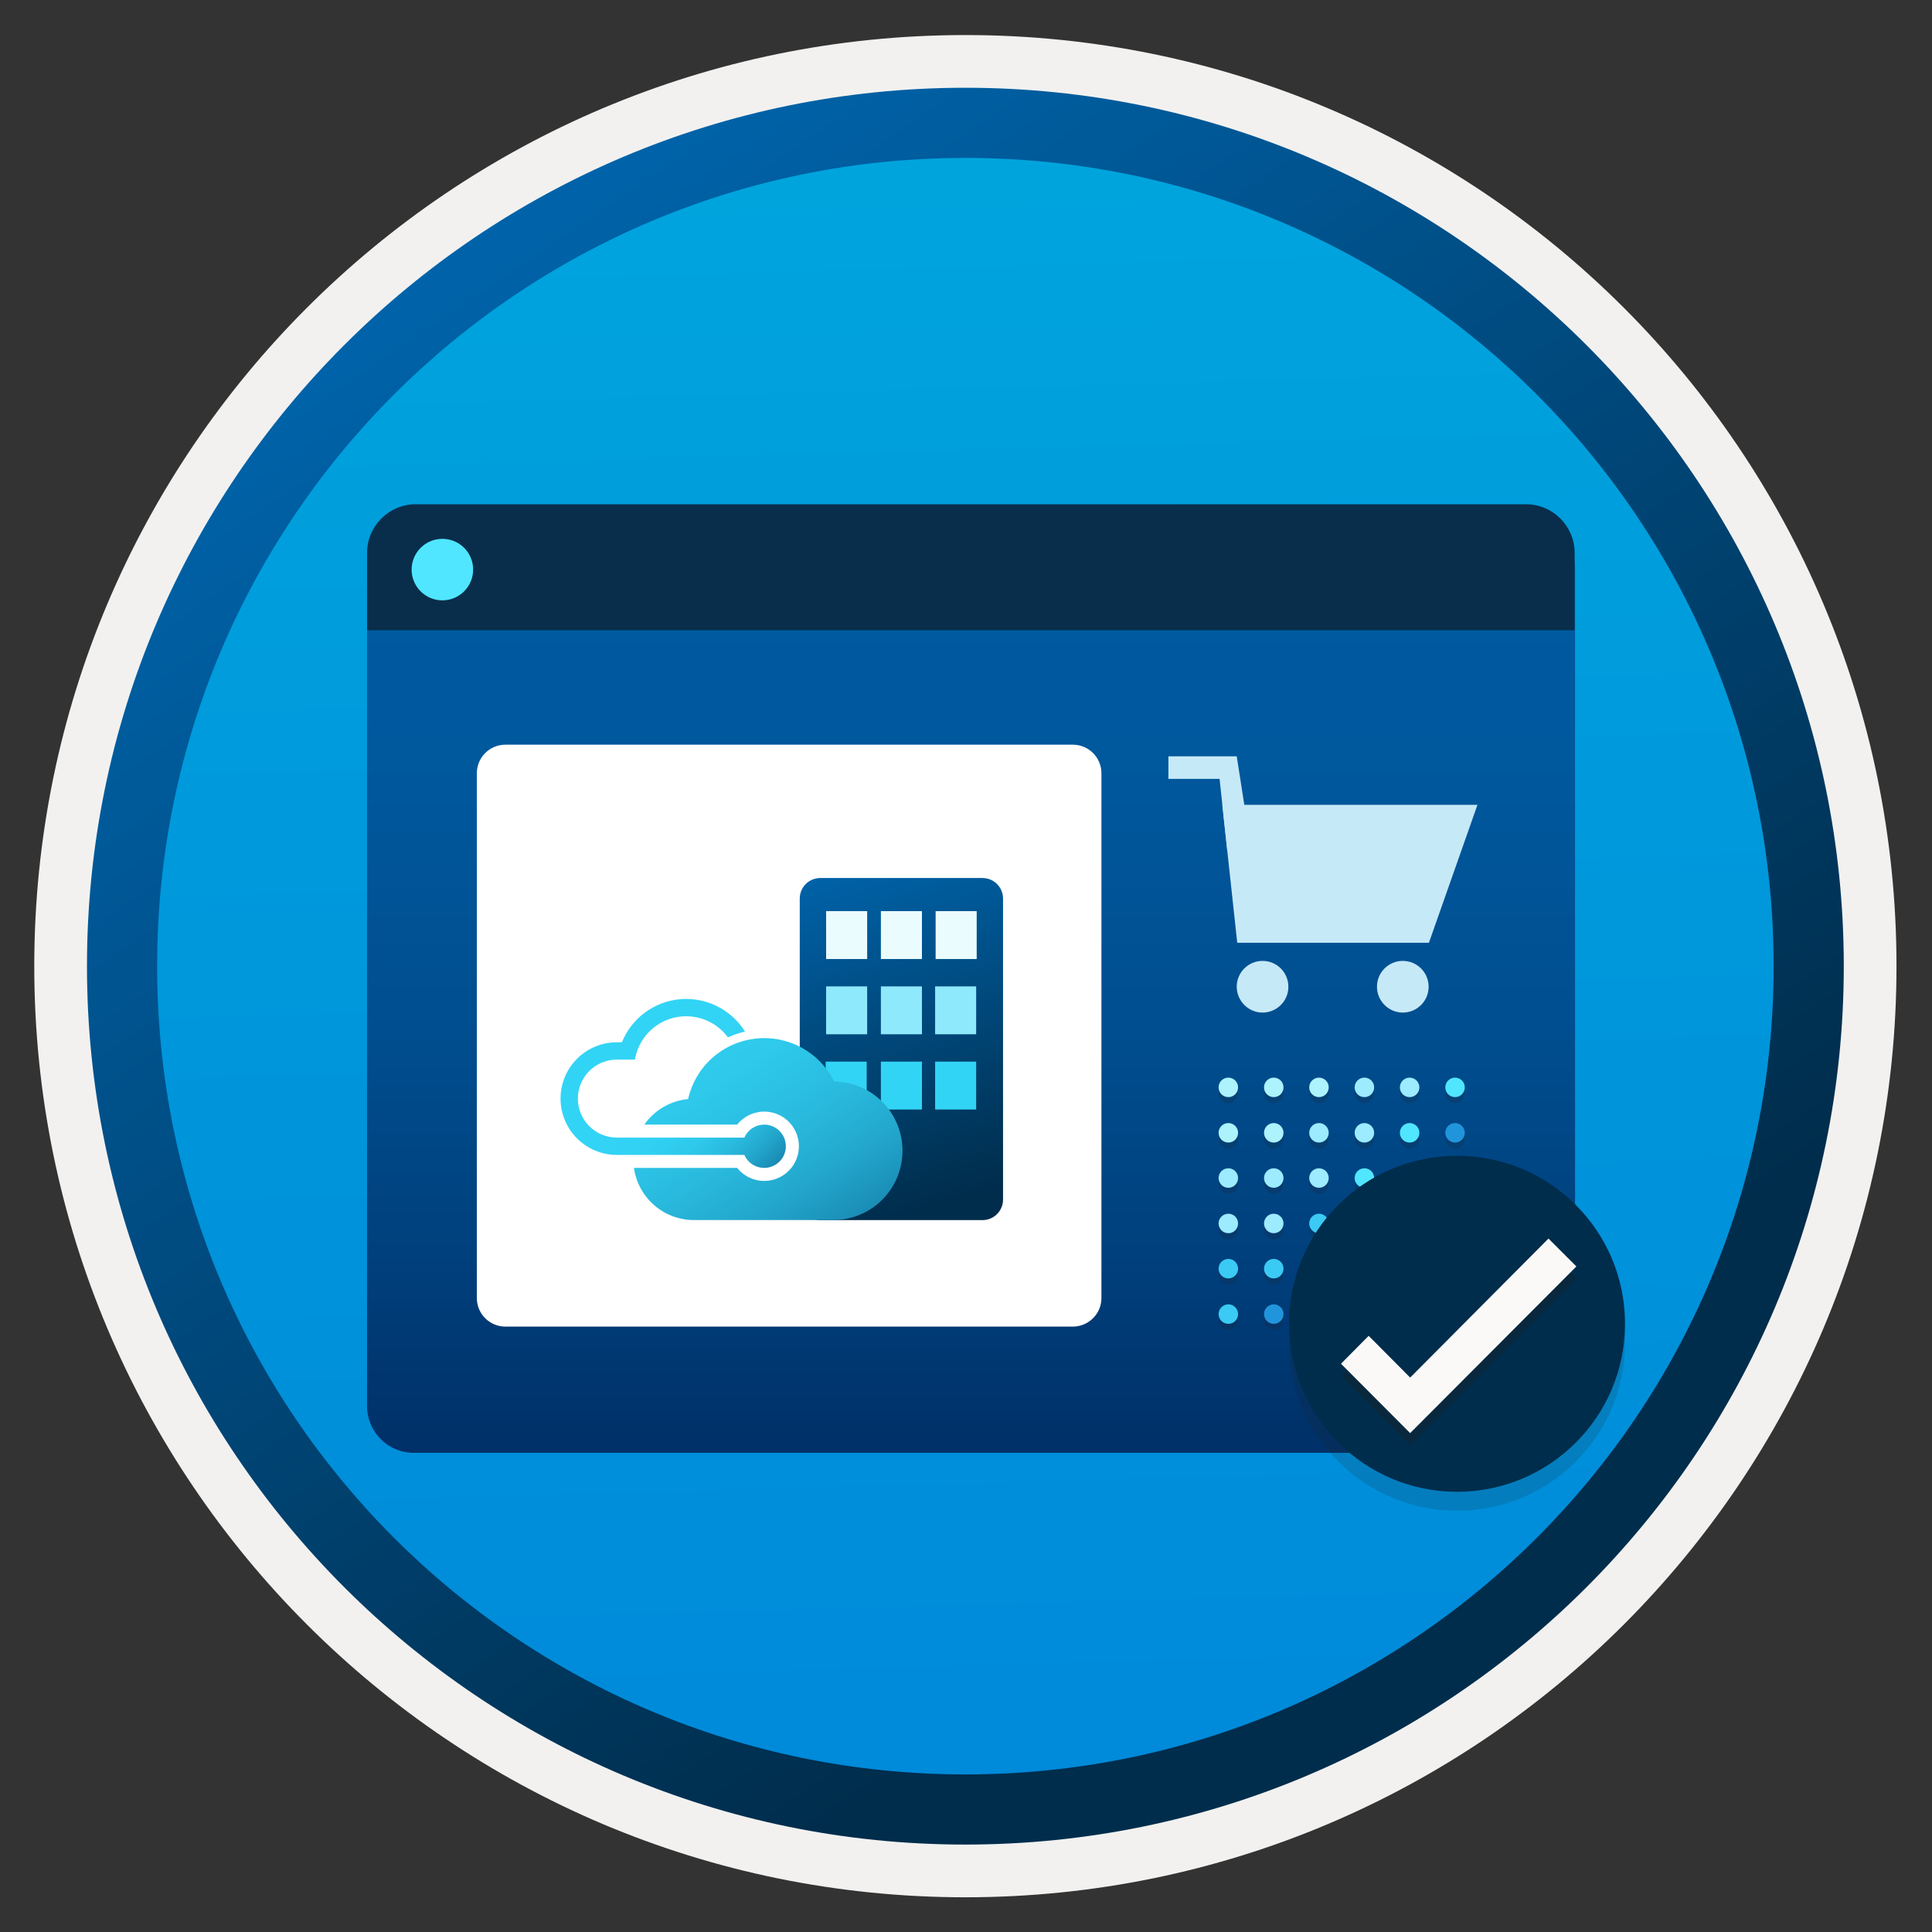 <svg width="103" height="103" viewBox="0 0 103 103" fill="none" xmlns="http://www.w3.org/2000/svg">
<rect x="0" y="0" width="103" height="103" fill="#333333" stroke="none"/>
<path d="M51.467 98.319C25.617 98.319 4.657 77.369 4.657 51.509C4.657 25.649 25.617 4.699 51.467 4.699C77.317 4.699 98.277 25.659 98.277 51.509C98.277 77.359 77.317 98.319 51.467 98.319Z" fill="url(#paint0_linear_451_51738)"/>
<path fill-rule="evenodd" clip-rule="evenodd" d="M97.367 51.509C97.367 76.859 76.817 97.409 51.467 97.409C26.117 97.409 5.567 76.859 5.567 51.509C5.567 26.159 26.117 5.609 51.467 5.609C76.817 5.609 97.367 26.159 97.367 51.509ZM51.467 1.869C78.887 1.869 101.107 24.089 101.107 51.509C101.107 78.929 78.877 101.149 51.467 101.149C24.047 101.149 1.827 78.919 1.827 51.509C1.827 24.089 24.047 1.869 51.467 1.869Z" fill="#F2F1F0"/>
<path fill-rule="evenodd" clip-rule="evenodd" d="M94.557 51.509C94.557 75.309 75.267 94.599 51.467 94.599C27.667 94.599 8.377 75.309 8.377 51.509C8.377 27.709 27.667 8.419 51.467 8.419C75.267 8.419 94.557 27.709 94.557 51.509ZM51.467 4.679C77.327 4.679 98.297 25.649 98.297 51.509C98.297 77.369 77.327 98.339 51.467 98.339C25.607 98.339 4.637 77.369 4.637 51.509C4.637 25.649 25.597 4.679 51.467 4.679Z" fill="url(#paint1_linear_451_51738)"/>
<path d="M22.057 77.454H81.483C82.862 77.454 83.97 76.346 83.97 74.966V30.343C83.97 28.964 82.862 27.855 81.483 27.855H22.057C20.678 27.855 19.569 28.964 19.569 30.343V74.966C19.569 76.334 20.678 77.454 22.057 77.454Z" fill="url(#paint2_linear_451_51738)"/>
<path d="M19.569 33.6H83.948V29.472C83.948 28.048 82.783 26.883 81.358 26.883H22.159C20.734 26.883 19.569 28.048 19.569 29.472V33.6Z" fill="#092E4C"/>
<path d="M23.584 32.007C24.477 32.007 25.224 31.283 25.224 30.367C25.224 29.451 24.489 28.727 23.584 28.727C22.679 28.727 21.944 29.463 21.944 30.367C21.944 31.272 22.679 32.007 23.584 32.007Z" fill="#50E6FF"/>
<path d="M57.192 70.725H26.949C26.101 70.725 25.421 70.045 25.421 69.198V41.229C25.421 40.381 26.101 39.701 26.949 39.701H57.192C58.04 39.701 58.72 40.381 58.72 41.229V69.209C58.72 70.045 58.029 70.725 57.192 70.725Z" fill="white"/>
<path d="M52.38 46.81H43.731C43.127 46.81 42.637 47.3 42.637 47.904V63.953C42.637 64.557 43.127 65.047 43.731 65.047H52.38C52.985 65.047 53.475 64.557 53.475 63.953V47.904C53.475 47.3 52.985 46.81 52.38 46.81Z" fill="url(#paint3_linear_451_51738)"/>
<path d="M52.042 52.587H49.854V55.14H52.042V52.587Z" fill="#8FE9FC"/>
<path d="M46.206 56.598H44.018V59.151H46.206V56.598Z" fill="#32D4F5"/>
<path d="M46.231 48.575H44.043V51.128H46.231V48.575Z" fill="#EBFCFF"/>
<path d="M49.151 48.575H46.962V51.128H49.151V48.575Z" fill="#EBFCFF"/>
<path d="M52.07 48.575H49.881V51.128H52.07V48.575Z" fill="#EBFCFF"/>
<path d="M46.231 52.587H44.043V55.14H46.231V52.587Z" fill="#8FE9FC"/>
<path d="M49.151 52.587H46.962V55.14H49.151V52.587Z" fill="#8FE9FC"/>
<path d="M49.151 56.598H46.962V59.151H49.151V56.598Z" fill="#32D4F5"/>
<path d="M52.042 56.598H49.854V59.151H52.042V56.598Z" fill="#32D4F5"/>
<path d="M40.741 59.956C40.516 59.956 40.297 60.021 40.109 60.144C39.921 60.267 39.773 60.443 39.683 60.648H32.887C32.336 60.648 31.807 60.429 31.417 60.04C31.027 59.65 30.808 59.121 30.808 58.569C30.808 58.018 31.027 57.489 31.417 57.099C31.807 56.709 32.336 56.49 32.887 56.49H33.85C33.89 56.254 33.96 56.023 34.06 55.805C34.096 55.723 34.138 55.643 34.182 55.566C34.412 55.167 34.738 54.833 35.129 54.591C35.521 54.35 35.966 54.21 36.426 54.184C36.885 54.158 37.343 54.247 37.76 54.443C38.176 54.639 38.537 54.935 38.81 55.305C39.101 55.171 39.405 55.067 39.717 54.996C39.357 54.418 38.843 53.95 38.233 53.645C37.624 53.341 36.941 53.211 36.262 53.27C35.583 53.329 34.934 53.574 34.385 53.98C33.837 54.385 33.412 54.934 33.156 55.566L33.152 55.578L33.156 55.566H32.887C32.091 55.566 31.327 55.882 30.764 56.445C30.201 57.008 29.884 57.772 29.884 58.569C29.884 59.365 30.201 60.129 30.764 60.692C31.327 61.255 32.091 61.572 32.887 61.572H39.683C39.766 61.763 39.899 61.927 40.069 62.048C40.238 62.17 40.437 62.243 40.644 62.26C40.852 62.278 41.06 62.239 41.247 62.147C41.434 62.056 41.593 61.916 41.707 61.742C41.821 61.568 41.886 61.366 41.895 61.158C41.904 60.95 41.856 60.743 41.757 60.56C41.658 60.377 41.511 60.224 41.332 60.117C41.153 60.011 40.949 59.955 40.74 59.955L40.741 59.956Z" fill="url(#paint4_linear_451_51738)"/>
<path d="M44.467 57.654C44.086 56.884 43.474 56.252 42.718 55.843C41.962 55.435 41.098 55.271 40.245 55.374C39.391 55.477 38.591 55.841 37.953 56.418C37.316 56.994 36.873 57.754 36.685 58.593C36.221 58.638 35.771 58.783 35.368 59.018C34.965 59.253 34.618 59.573 34.351 59.955H39.301C39.541 59.656 39.867 59.439 40.235 59.333C40.603 59.228 40.995 59.239 41.356 59.366C41.717 59.493 42.03 59.729 42.252 60.041C42.473 60.354 42.592 60.727 42.592 61.11C42.592 61.493 42.473 61.866 42.252 62.179C42.03 62.491 41.717 62.727 41.356 62.854C40.995 62.981 40.603 62.992 40.235 62.887C39.867 62.781 39.541 62.564 39.301 62.265H33.797C33.906 63.036 34.29 63.742 34.878 64.253C35.467 64.764 36.219 65.045 36.998 65.045H44.439C45.413 65.04 46.346 64.65 47.035 63.961C47.723 63.272 48.112 62.338 48.115 61.364C48.119 60.39 47.738 59.453 47.055 58.759C46.372 58.064 45.442 57.667 44.468 57.654H44.467Z" fill="url(#paint5_linear_451_51738)"/>
<path d="M76.18 50.26H65.96L65.164 42.907H78.767L76.18 50.26Z" fill="#C6E9F7"/>
<path d="M65.933 40.32H62.291V41.525H65.019L65.433 45.382L66.697 45.204L65.933 40.32Z" fill="#C6E9F7"/>
<path d="M67.31 53.983C68.069 53.983 68.687 53.369 68.687 52.605C68.687 51.847 68.074 51.228 67.31 51.228C66.552 51.228 65.933 51.842 65.933 52.605C65.939 53.364 66.552 53.983 67.31 53.983Z" fill="#C6E9F7"/>
<path d="M74.787 53.983C75.545 53.983 76.164 53.369 76.164 52.605C76.164 51.847 75.55 51.228 74.787 51.228C74.028 51.228 73.41 51.842 73.41 52.605C73.41 53.364 74.028 53.983 74.787 53.983Z" fill="#C6E9F7"/>
<g opacity="0.2">
<path d="M65.486 58.817C65.773 58.817 66.005 58.584 66.005 58.297C66.005 58.01 65.773 57.777 65.486 57.777C65.198 57.777 64.966 58.01 64.966 58.297C64.966 58.584 65.198 58.817 65.486 58.817Z" fill="#1F1D21"/>
<path d="M67.907 58.817C68.195 58.817 68.427 58.584 68.427 58.297C68.427 58.01 68.195 57.777 67.907 57.777C67.62 57.777 67.388 58.01 67.388 58.297C67.388 58.584 67.62 58.817 67.907 58.817Z" fill="#1F1D21"/>
<path d="M70.318 58.817C70.605 58.817 70.838 58.584 70.838 58.297C70.838 58.01 70.605 57.777 70.318 57.777C70.031 57.777 69.798 58.01 69.798 58.297C69.798 58.584 70.031 58.817 70.318 58.817Z" fill="#1F1D21"/>
<path d="M72.74 58.817C73.027 58.817 73.26 58.584 73.26 58.297C73.26 58.01 73.027 57.777 72.74 57.777C72.453 57.777 72.22 58.01 72.22 58.297C72.22 58.584 72.453 58.817 72.74 58.817Z" fill="#1F1D21"/>
<path d="M75.151 58.817C75.438 58.817 75.671 58.584 75.671 58.297C75.671 58.01 75.438 57.777 75.151 57.777C74.864 57.777 74.631 58.01 74.631 58.297C74.631 58.584 74.864 58.817 75.151 58.817Z" fill="#1F1D21"/>
<path d="M77.573 58.817C77.859 58.817 78.092 58.584 78.092 58.297C78.092 58.01 77.859 57.777 77.573 57.777C77.285 57.777 77.053 58.01 77.053 58.297C77.053 58.584 77.285 58.817 77.573 58.817Z" fill="#1F1D21"/>
<path d="M65.486 63.65C65.773 63.65 66.005 63.417 66.005 63.13C66.005 62.843 65.773 62.61 65.486 62.61C65.198 62.61 64.966 62.843 64.966 63.13C64.966 63.417 65.198 63.65 65.486 63.65Z" fill="#1F1D21"/>
<path d="M67.907 63.65C68.195 63.65 68.427 63.417 68.427 63.13C68.427 62.843 68.195 62.61 67.907 62.61C67.62 62.61 67.388 62.843 67.388 63.13C67.388 63.417 67.62 63.65 67.907 63.65Z" fill="#1F1D21"/>
<path d="M70.318 63.65C70.605 63.65 70.838 63.417 70.838 63.13C70.838 62.843 70.605 62.61 70.318 62.61C70.031 62.61 69.798 62.843 69.798 63.13C69.798 63.417 70.031 63.65 70.318 63.65Z" fill="#1F1D21"/>
<path d="M72.74 63.65C73.027 63.65 73.26 63.417 73.26 63.13C73.26 62.843 73.027 62.61 72.74 62.61C72.453 62.61 72.22 62.843 72.22 63.13C72.22 63.417 72.453 63.65 72.74 63.65Z" fill="#1F1D21"/>
<path d="M75.151 63.65C75.438 63.65 75.671 63.417 75.671 63.13C75.671 62.843 75.438 62.61 75.151 62.61C74.864 62.61 74.631 62.843 74.631 63.13C74.631 63.417 74.864 63.65 75.151 63.65Z" fill="#1F1D21"/>
<path d="M77.573 63.65C77.859 63.65 78.092 63.417 78.092 63.13C78.092 62.843 77.859 62.61 77.573 62.61C77.285 62.61 77.053 62.843 77.053 63.13C77.053 63.417 77.285 63.65 77.573 63.65Z" fill="#1F1D21"/>
<path d="M65.486 61.239C65.773 61.239 66.005 61.006 66.005 60.719C66.005 60.432 65.773 60.199 65.486 60.199C65.198 60.199 64.966 60.432 64.966 60.719C64.966 61.006 65.198 61.239 65.486 61.239Z" fill="#1F1D21"/>
<path d="M67.907 61.239C68.195 61.239 68.427 61.006 68.427 60.719C68.427 60.432 68.195 60.199 67.907 60.199C67.62 60.199 67.388 60.432 67.388 60.719C67.388 61.006 67.62 61.239 67.907 61.239Z" fill="#1F1D21"/>
<path d="M70.318 61.239C70.605 61.239 70.838 61.006 70.838 60.719C70.838 60.432 70.605 60.199 70.318 60.199C70.031 60.199 69.798 60.432 69.798 60.719C69.798 61.006 70.031 61.239 70.318 61.239Z" fill="#1F1D21"/>
<path d="M72.74 61.239C73.027 61.239 73.26 61.006 73.26 60.719C73.26 60.432 73.027 60.199 72.74 60.199C72.453 60.199 72.22 60.432 72.22 60.719C72.22 61.006 72.453 61.239 72.74 61.239Z" fill="#1F1D21"/>
<path d="M75.151 61.239C75.438 61.239 75.671 61.006 75.671 60.719C75.671 60.432 75.438 60.199 75.151 60.199C74.864 60.199 74.631 60.432 74.631 60.719C74.631 61.006 74.864 61.239 75.151 61.239Z" fill="#1F1D21"/>
<path d="M77.573 61.239C77.859 61.239 78.092 61.006 78.092 60.719C78.092 60.432 77.859 60.199 77.573 60.199C77.285 60.199 77.053 60.432 77.053 60.719C77.053 61.006 77.285 61.239 77.573 61.239Z" fill="#1F1D21"/>
<path d="M65.486 66.072C65.773 66.072 66.005 65.839 66.005 65.552C66.005 65.265 65.773 65.032 65.486 65.032C65.198 65.032 64.966 65.265 64.966 65.552C64.966 65.839 65.198 66.072 65.486 66.072Z" fill="#1F1D21"/>
<path d="M67.907 66.072C68.195 66.072 68.427 65.839 68.427 65.552C68.427 65.265 68.195 65.032 67.907 65.032C67.62 65.032 67.388 65.265 67.388 65.552C67.388 65.839 67.62 66.072 67.907 66.072Z" fill="#1F1D21"/>
<path d="M70.318 66.072C70.605 66.072 70.838 65.839 70.838 65.552C70.838 65.265 70.605 65.032 70.318 65.032C70.031 65.032 69.798 65.265 69.798 65.552C69.798 65.839 70.031 66.072 70.318 66.072Z" fill="#1F1D21"/>
<path d="M72.74 66.072C73.027 66.072 73.26 65.839 73.26 65.552C73.26 65.265 73.027 65.032 72.74 65.032C72.453 65.032 72.22 65.265 72.22 65.552C72.22 65.839 72.453 66.072 72.74 66.072Z" fill="#1F1D21"/>
<path d="M75.151 66.072C75.438 66.072 75.671 65.839 75.671 65.552C75.671 65.265 75.438 65.032 75.151 65.032C74.864 65.032 74.631 65.265 74.631 65.552C74.631 65.839 74.864 66.072 75.151 66.072Z" fill="#1F1D21"/>
<path d="M77.573 66.072C77.859 66.072 78.092 65.839 78.092 65.552C78.092 65.265 77.859 65.032 77.573 65.032C77.285 65.032 77.053 65.265 77.053 65.552C77.053 65.839 77.285 66.072 77.573 66.072Z" fill="#1F1D21"/>
<path d="M77.573 68.531C77.859 68.531 78.092 68.298 78.092 68.011C78.092 67.724 77.859 67.491 77.573 67.491C77.285 67.491 77.053 67.724 77.053 68.011C77.053 68.298 77.285 68.531 77.573 68.531Z" fill="#1F1D21"/>
<path d="M77.573 70.953C77.859 70.953 78.092 70.72 78.092 70.433C78.092 70.146 77.859 69.913 77.573 69.913C77.285 69.913 77.053 70.146 77.053 70.433C77.053 70.72 77.285 70.953 77.573 70.953Z" fill="#1F1D21"/>
<path d="M65.486 68.482C65.773 68.482 66.005 68.249 66.005 67.962C66.005 67.675 65.773 67.442 65.486 67.442C65.198 67.442 64.966 67.675 64.966 67.962C64.966 68.249 65.198 68.482 65.486 68.482Z" fill="#1F1D21"/>
<path d="M67.907 68.482C68.195 68.482 68.427 68.249 68.427 67.962C68.427 67.675 68.195 67.442 67.907 67.442C67.62 67.442 67.388 67.675 67.388 67.962C67.388 68.249 67.62 68.482 67.907 68.482Z" fill="#1F1D21"/>
<path d="M70.318 68.482C70.605 68.482 70.838 68.249 70.838 67.962C70.838 67.675 70.605 67.442 70.318 67.442C70.031 67.442 69.798 67.675 69.798 67.962C69.798 68.249 70.031 68.482 70.318 68.482Z" fill="#1F1D21"/>
<path d="M72.74 68.482C73.027 68.482 73.26 68.249 73.26 67.962C73.26 67.675 73.027 67.442 72.74 67.442C72.453 67.442 72.22 67.675 72.22 67.962C72.22 68.249 72.453 68.482 72.74 68.482Z" fill="#1F1D21"/>
<path d="M75.151 68.482C75.438 68.482 75.671 68.249 75.671 67.962C75.671 67.675 75.438 67.442 75.151 67.442C74.864 67.442 74.631 67.675 74.631 67.962C74.631 68.249 74.864 68.482 75.151 68.482Z" fill="#1F1D21"/>
<path d="M75.151 70.951C75.438 70.951 75.671 70.718 75.671 70.431C75.671 70.144 75.438 69.911 75.151 69.911C74.864 69.911 74.631 70.144 74.631 70.431C74.631 70.718 74.864 70.951 75.151 70.951Z" fill="#1F1D21"/>
<path d="M65.486 70.904C65.773 70.904 66.005 70.671 66.005 70.384C66.005 70.097 65.773 69.864 65.486 69.864C65.198 69.864 64.966 70.097 64.966 70.384C64.966 70.671 65.198 70.904 65.486 70.904Z" fill="#1F1D21"/>
<path d="M67.907 70.904C68.195 70.904 68.427 70.671 68.427 70.384C68.427 70.097 68.195 69.864 67.907 69.864C67.62 69.864 67.388 70.097 67.388 70.384C67.388 70.671 67.62 70.904 67.907 70.904Z" fill="#1F1D21"/>
<path d="M70.318 70.904C70.605 70.904 70.838 70.671 70.838 70.384C70.838 70.097 70.605 69.864 70.318 69.864C70.031 69.864 69.798 70.097 69.798 70.384C69.798 70.671 70.031 70.904 70.318 70.904Z" fill="#1F1D21"/>
<path d="M72.74 70.904C73.027 70.904 73.26 70.671 73.26 70.384C73.26 70.097 73.027 69.864 72.74 69.864C72.453 69.864 72.22 70.097 72.22 70.384C72.22 70.671 72.453 70.904 72.74 70.904Z" fill="#1F1D21"/>
</g>
<path d="M65.486 58.491C65.773 58.491 66.005 58.258 66.005 57.971C66.005 57.684 65.773 57.451 65.486 57.451C65.198 57.451 64.966 57.684 64.966 57.971C64.966 58.258 65.198 58.491 65.486 58.491Z" fill="#ACF3FD"/>
<path d="M67.907 58.491C68.195 58.491 68.427 58.258 68.427 57.971C68.427 57.684 68.195 57.451 67.907 57.451C67.62 57.451 67.388 57.684 67.388 57.971C67.388 58.258 67.62 58.491 67.907 58.491Z" fill="#ACF3FD"/>
<path d="M70.318 58.491C70.605 58.491 70.838 58.258 70.838 57.971C70.838 57.684 70.605 57.451 70.318 57.451C70.031 57.451 69.798 57.684 69.798 57.971C69.798 58.258 70.031 58.491 70.318 58.491Z" fill="#ACF3FD"/>
<path d="M72.74 58.491C73.027 58.491 73.26 58.258 73.26 57.971C73.26 57.684 73.027 57.451 72.74 57.451C72.453 57.451 72.22 57.684 72.22 57.971C72.22 58.258 72.453 58.491 72.74 58.491Z" fill="#9CEBFF"/>
<path d="M75.151 58.491C75.438 58.491 75.671 58.258 75.671 57.971C75.671 57.684 75.438 57.451 75.151 57.451C74.864 57.451 74.631 57.684 74.631 57.971C74.631 58.258 74.864 58.491 75.151 58.491Z" fill="#9CEBFF"/>
<path d="M77.573 58.491C77.859 58.491 78.092 58.258 78.092 57.971C78.092 57.684 77.859 57.451 77.573 57.451C77.285 57.451 77.053 57.684 77.053 57.971C77.053 58.258 77.285 58.491 77.573 58.491Z" fill="#50E6FF"/>
<path d="M65.486 63.324C65.773 63.324 66.005 63.091 66.005 62.804C66.005 62.517 65.773 62.284 65.486 62.284C65.198 62.284 64.966 62.517 64.966 62.804C64.966 63.091 65.198 63.324 65.486 63.324Z" fill="#9CEBFF"/>
<path d="M67.907 63.324C68.195 63.324 68.427 63.091 68.427 62.804C68.427 62.517 68.195 62.284 67.907 62.284C67.62 62.284 67.388 62.517 67.388 62.804C67.388 63.091 67.62 63.324 67.907 63.324Z" fill="#9CEBFF"/>
<path d="M70.318 63.324C70.605 63.324 70.838 63.091 70.838 62.804C70.838 62.517 70.605 62.284 70.318 62.284C70.031 62.284 69.798 62.517 69.798 62.804C69.798 63.091 70.031 63.324 70.318 63.324Z" fill="#9CEBFF"/>
<path d="M72.74 63.324C73.027 63.324 73.26 63.091 73.26 62.804C73.26 62.517 73.027 62.284 72.74 62.284C72.453 62.284 72.22 62.517 72.22 62.804C72.22 63.091 72.453 63.324 72.74 63.324Z" fill="#50E6FF"/>
<path d="M75.151 63.324C75.438 63.324 75.671 63.091 75.671 62.804C75.671 62.517 75.438 62.284 75.151 62.284C74.864 62.284 74.631 62.517 74.631 62.804C74.631 63.091 74.864 63.324 75.151 63.324Z" fill="#2195DC"/>
<path d="M77.573 63.324C77.859 63.324 78.092 63.091 78.092 62.804C78.092 62.517 77.859 62.284 77.573 62.284C77.285 62.284 77.053 62.517 77.053 62.804C77.053 63.091 77.285 63.324 77.573 63.324Z" fill="#0078D4"/>
<path d="M65.486 60.913C65.773 60.913 66.005 60.68 66.005 60.393C66.005 60.106 65.773 59.873 65.486 59.873C65.198 59.873 64.966 60.106 64.966 60.393C64.966 60.68 65.198 60.913 65.486 60.913Z" fill="#ACF3FD"/>
<path d="M67.907 60.913C68.195 60.913 68.427 60.68 68.427 60.393C68.427 60.106 68.195 59.873 67.907 59.873C67.62 59.873 67.388 60.106 67.388 60.393C67.388 60.68 67.62 60.913 67.907 60.913Z" fill="#ACF3FD"/>
<path d="M70.318 60.913C70.605 60.913 70.838 60.68 70.838 60.393C70.838 60.106 70.605 59.873 70.318 59.873C70.031 59.873 69.798 60.106 69.798 60.393C69.798 60.68 70.031 60.913 70.318 60.913Z" fill="#9CEBFF"/>
<path d="M72.74 60.913C73.027 60.913 73.26 60.68 73.26 60.393C73.26 60.106 73.027 59.873 72.74 59.873C72.453 59.873 72.22 60.106 72.22 60.393C72.22 60.68 72.453 60.913 72.74 60.913Z" fill="#9CEBFF"/>
<path d="M75.151 60.913C75.438 60.913 75.671 60.68 75.671 60.393C75.671 60.106 75.438 59.873 75.151 59.873C74.864 59.873 74.631 60.106 74.631 60.393C74.631 60.68 74.864 60.913 75.151 60.913Z" fill="#50E6FF"/>
<path d="M77.573 60.913C77.859 60.913 78.092 60.68 78.092 60.393C78.092 60.106 77.859 59.873 77.573 59.873C77.285 59.873 77.053 60.106 77.053 60.393C77.053 60.68 77.285 60.913 77.573 60.913Z" fill="#2195DC"/>
<path d="M65.486 65.746C65.773 65.746 66.005 65.513 66.005 65.226C66.005 64.939 65.773 64.706 65.486 64.706C65.198 64.706 64.966 64.939 64.966 65.226C64.966 65.513 65.198 65.746 65.486 65.746Z" fill="#9CEBFF"/>
<path d="M67.907 65.746C68.195 65.746 68.427 65.513 68.427 65.226C68.427 64.939 68.195 64.706 67.907 64.706C67.62 64.706 67.388 64.939 67.388 65.226C67.388 65.513 67.62 65.746 67.907 65.746Z" fill="#9CEBFF"/>
<path d="M70.318 65.746C70.605 65.746 70.838 65.513 70.838 65.226C70.838 64.939 70.605 64.706 70.318 64.706C70.031 64.706 69.798 64.939 69.798 65.226C69.798 65.513 70.031 65.746 70.318 65.746Z" fill="#3BCAF4"/>
<path d="M72.74 65.746C73.027 65.746 73.26 65.513 73.26 65.226C73.26 64.939 73.027 64.706 72.74 64.706C72.453 64.706 72.22 64.939 72.22 65.226C72.22 65.513 72.453 65.746 72.74 65.746Z" fill="#50E6FF"/>
<path d="M75.151 65.746C75.438 65.746 75.671 65.513 75.671 65.226C75.671 64.939 75.438 64.706 75.151 64.706C74.864 64.706 74.631 64.939 74.631 65.226C74.631 65.513 74.864 65.746 75.151 65.746Z" fill="#0078D4"/>
<path d="M77.573 65.746C77.859 65.746 78.092 65.513 78.092 65.226C78.092 64.939 77.859 64.706 77.573 64.706C77.285 64.706 77.053 64.939 77.053 65.226C77.053 65.513 77.285 65.746 77.573 65.746Z" fill="url(#paint6_linear_451_51738)"/>
<path d="M77.573 68.205C77.859 68.205 78.092 67.972 78.092 67.685C78.092 67.398 77.859 67.165 77.573 67.165C77.285 67.165 77.053 67.398 77.053 67.685C77.053 67.972 77.285 68.205 77.573 68.205Z" fill="url(#paint7_linear_451_51738)"/>
<path d="M77.573 70.626C77.859 70.626 78.092 70.394 78.092 70.107C78.092 69.82 77.859 69.587 77.573 69.587C77.285 69.587 77.053 69.82 77.053 70.107C77.053 70.394 77.285 70.626 77.573 70.626Z" fill="url(#paint8_linear_451_51738)"/>
<path d="M65.486 68.156C65.773 68.156 66.005 67.923 66.005 67.636C66.005 67.349 65.773 67.116 65.486 67.116C65.198 67.116 64.966 67.349 64.966 67.636C64.966 67.923 65.198 68.156 65.486 68.156Z" fill="#3BCAF4"/>
<path d="M67.907 68.156C68.195 68.156 68.427 67.923 68.427 67.636C68.427 67.349 68.195 67.116 67.907 67.116C67.62 67.116 67.388 67.349 67.388 67.636C67.388 67.923 67.62 68.156 67.907 68.156Z" fill="#3BCAF4"/>
<path d="M70.318 68.156C70.605 68.156 70.838 67.923 70.838 67.636C70.838 67.349 70.605 67.116 70.318 67.116C70.031 67.116 69.798 67.349 69.798 67.636C69.798 67.923 70.031 68.156 70.318 68.156Z" fill="#2195DC"/>
<path d="M72.74 68.156C73.027 68.156 73.26 67.923 73.26 67.636C73.26 67.349 73.027 67.116 72.74 67.116C72.453 67.116 72.22 67.349 72.22 67.636C72.22 67.923 72.453 68.156 72.74 68.156Z" fill="#0078D4"/>
<path d="M75.151 68.156C75.438 68.156 75.671 67.923 75.671 67.636C75.671 67.349 75.438 67.116 75.151 67.116C74.864 67.116 74.631 67.349 74.631 67.636C74.631 67.923 74.864 68.156 75.151 68.156Z" fill="url(#paint9_linear_451_51738)"/>
<path d="M75.151 70.624C75.438 70.624 75.671 70.392 75.671 70.105C75.671 69.818 75.438 69.585 75.151 69.585C74.864 69.585 74.631 69.818 74.631 70.105C74.631 70.392 74.864 70.624 75.151 70.624Z" fill="url(#paint10_linear_451_51738)"/>
<path d="M65.486 70.578C65.773 70.578 66.005 70.345 66.005 70.058C66.005 69.771 65.773 69.538 65.486 69.538C65.198 69.538 64.966 69.771 64.966 70.058C64.966 70.345 65.198 70.578 65.486 70.578Z" fill="#3BCAF4"/>
<path d="M67.907 70.578C68.195 70.578 68.427 70.345 68.427 70.058C68.427 69.771 68.195 69.538 67.907 69.538C67.62 69.538 67.388 69.771 67.388 70.058C67.388 70.345 67.62 70.578 67.907 70.578Z" fill="#2195DC"/>
<path d="M70.318 70.578C70.605 70.578 70.838 70.345 70.838 70.058C70.838 69.771 70.605 69.538 70.318 69.538C70.031 69.538 69.798 69.771 69.798 70.058C69.798 70.345 70.031 70.578 70.318 70.578Z" fill="url(#paint11_linear_451_51738)"/>
<path d="M72.74 70.578C73.027 70.578 73.26 70.345 73.26 70.058C73.26 69.771 73.027 69.538 72.74 69.538C72.453 69.538 72.22 69.771 72.22 70.058C72.22 70.345 72.453 70.578 72.74 70.578Z" fill="url(#paint12_linear_451_51738)"/>
<path opacity="0.15" d="M77.677 80.542C82.625 80.542 86.634 76.534 86.634 71.586C86.634 66.637 82.625 62.629 77.677 62.629C72.729 62.629 68.72 66.637 68.72 71.586C68.732 76.534 72.741 80.542 77.677 80.542Z" fill="#1F1D20"/>
<path d="M77.677 79.532C82.625 79.532 86.634 75.523 86.634 70.575C86.634 65.627 82.625 61.618 77.677 61.618C72.729 61.618 68.72 65.627 68.72 70.575C68.732 75.523 72.741 79.532 77.677 79.532Z" fill="#002D4C"/>
<path opacity="0.3" d="M82.554 66.662L75.179 74.073L72.967 71.848L71.492 73.335L75.179 77.034L84.041 68.149L82.554 66.662Z" fill="#1F1D20"/>
<path d="M82.554 66.031L75.179 73.442L72.967 71.217L71.492 72.704L75.179 76.403L84.041 67.518L82.554 66.031Z" fill="#FAF9F8"/>
<defs>
<linearGradient id="paint0_linear_451_51738" x1="49.693" y1="-13.28" x2="53.675" y2="132.49" gradientUnits="userSpaceOnUse">
<stop stop-color="#00ABDE"/>
<stop offset="1" stop-color="#007ED8"/>
</linearGradient>
<linearGradient id="paint1_linear_451_51738" x1="2.898" y1="-20.114" x2="98.425" y2="120.768" gradientUnits="userSpaceOnUse">
<stop stop-color="#007ED8"/>
<stop offset="0.707" stop-color="#002D4C"/>
</linearGradient>
<linearGradient id="paint2_linear_451_51738" x1="51.77" y1="77.454" x2="51.77" y2="27.767" gradientUnits="userSpaceOnUse">
<stop stop-color="#003067"/>
<stop offset="0.2" stop-color="#003F7C"/>
<stop offset="0.47" stop-color="#004F90"/>
<stop offset="0.74" stop-color="#00589D"/>
<stop offset="1" stop-color="#005BA1"/>
</linearGradient>
<linearGradient id="paint3_linear_451_51738" x1="46.81" y1="35.509" x2="58.46" y2="73.872" gradientUnits="userSpaceOnUse">
<stop stop-color="#007ED8"/>
<stop offset="0.707" stop-color="#002D4C"/>
</linearGradient>
<linearGradient id="paint4_linear_451_51738" x1="41.316" y1="62.173" x2="34.014" y2="54.795" gradientUnits="userSpaceOnUse">
<stop stop-color="#198AB3"/>
<stop offset="0.11" stop-color="#22A5CB"/>
<stop offset="0.23" stop-color="#29BADE"/>
<stop offset="0.37" stop-color="#2EC9EB"/>
<stop offset="0.53" stop-color="#31D1F3"/>
<stop offset="0.78" stop-color="#32D4F5"/>
</linearGradient>
<linearGradient id="paint5_linear_451_51738" x1="42.381" y1="67.343" x2="27.626" y2="43.537" gradientUnits="userSpaceOnUse">
<stop stop-color="#198AB3"/>
<stop offset="0.11" stop-color="#22A5CB"/>
<stop offset="0.23" stop-color="#29BADE"/>
<stop offset="0.37" stop-color="#2EC9EB"/>
<stop offset="0.53" stop-color="#31D1F3"/>
<stop offset="0.78" stop-color="#32D4F5"/>
</linearGradient>
<linearGradient id="paint6_linear_451_51738" x1="71.871" y1="61.279" x2="93.467" y2="76.213" gradientUnits="userSpaceOnUse">
<stop stop-color="#007ED8"/>
<stop offset="0.707" stop-color="#002D4C"/>
</linearGradient>
<linearGradient id="paint7_linear_451_51738" x1="71.168" y1="63.25" x2="92.764" y2="78.185" gradientUnits="userSpaceOnUse">
<stop stop-color="#007ED8"/>
<stop offset="0.707" stop-color="#002D4C"/>
</linearGradient>
<linearGradient id="paint8_linear_451_51738" x1="69.556" y1="64.563" x2="92.797" y2="80.635" gradientUnits="userSpaceOnUse">
<stop stop-color="#007ED8"/>
<stop offset="0.707" stop-color="#002D4C"/>
</linearGradient>
<linearGradient id="paint9_linear_451_51738" x1="70.409" y1="64.351" x2="92.005" y2="79.286" gradientUnits="userSpaceOnUse">
<stop stop-color="#007ED8"/>
<stop offset="0.707" stop-color="#002D4C"/>
</linearGradient>
<linearGradient id="paint10_linear_451_51738" x1="70.409" y1="66.82" x2="92.005" y2="81.754" gradientUnits="userSpaceOnUse">
<stop stop-color="#007ED8"/>
<stop offset="0.707" stop-color="#002D4C"/>
</linearGradient>
<linearGradient id="paint11_linear_451_51738" x1="67.587" y1="68.169" x2="89.183" y2="83.104" gradientUnits="userSpaceOnUse">
<stop stop-color="#007ED8"/>
<stop offset="0.707" stop-color="#002D4C"/>
</linearGradient>
<linearGradient id="paint12_linear_451_51738" x1="67.039" y1="66.111" x2="88.635" y2="81.045" gradientUnits="userSpaceOnUse">
<stop stop-color="#007ED8"/>
<stop offset="0.707" stop-color="#002D4C"/>
</linearGradient>
</defs>
</svg>

